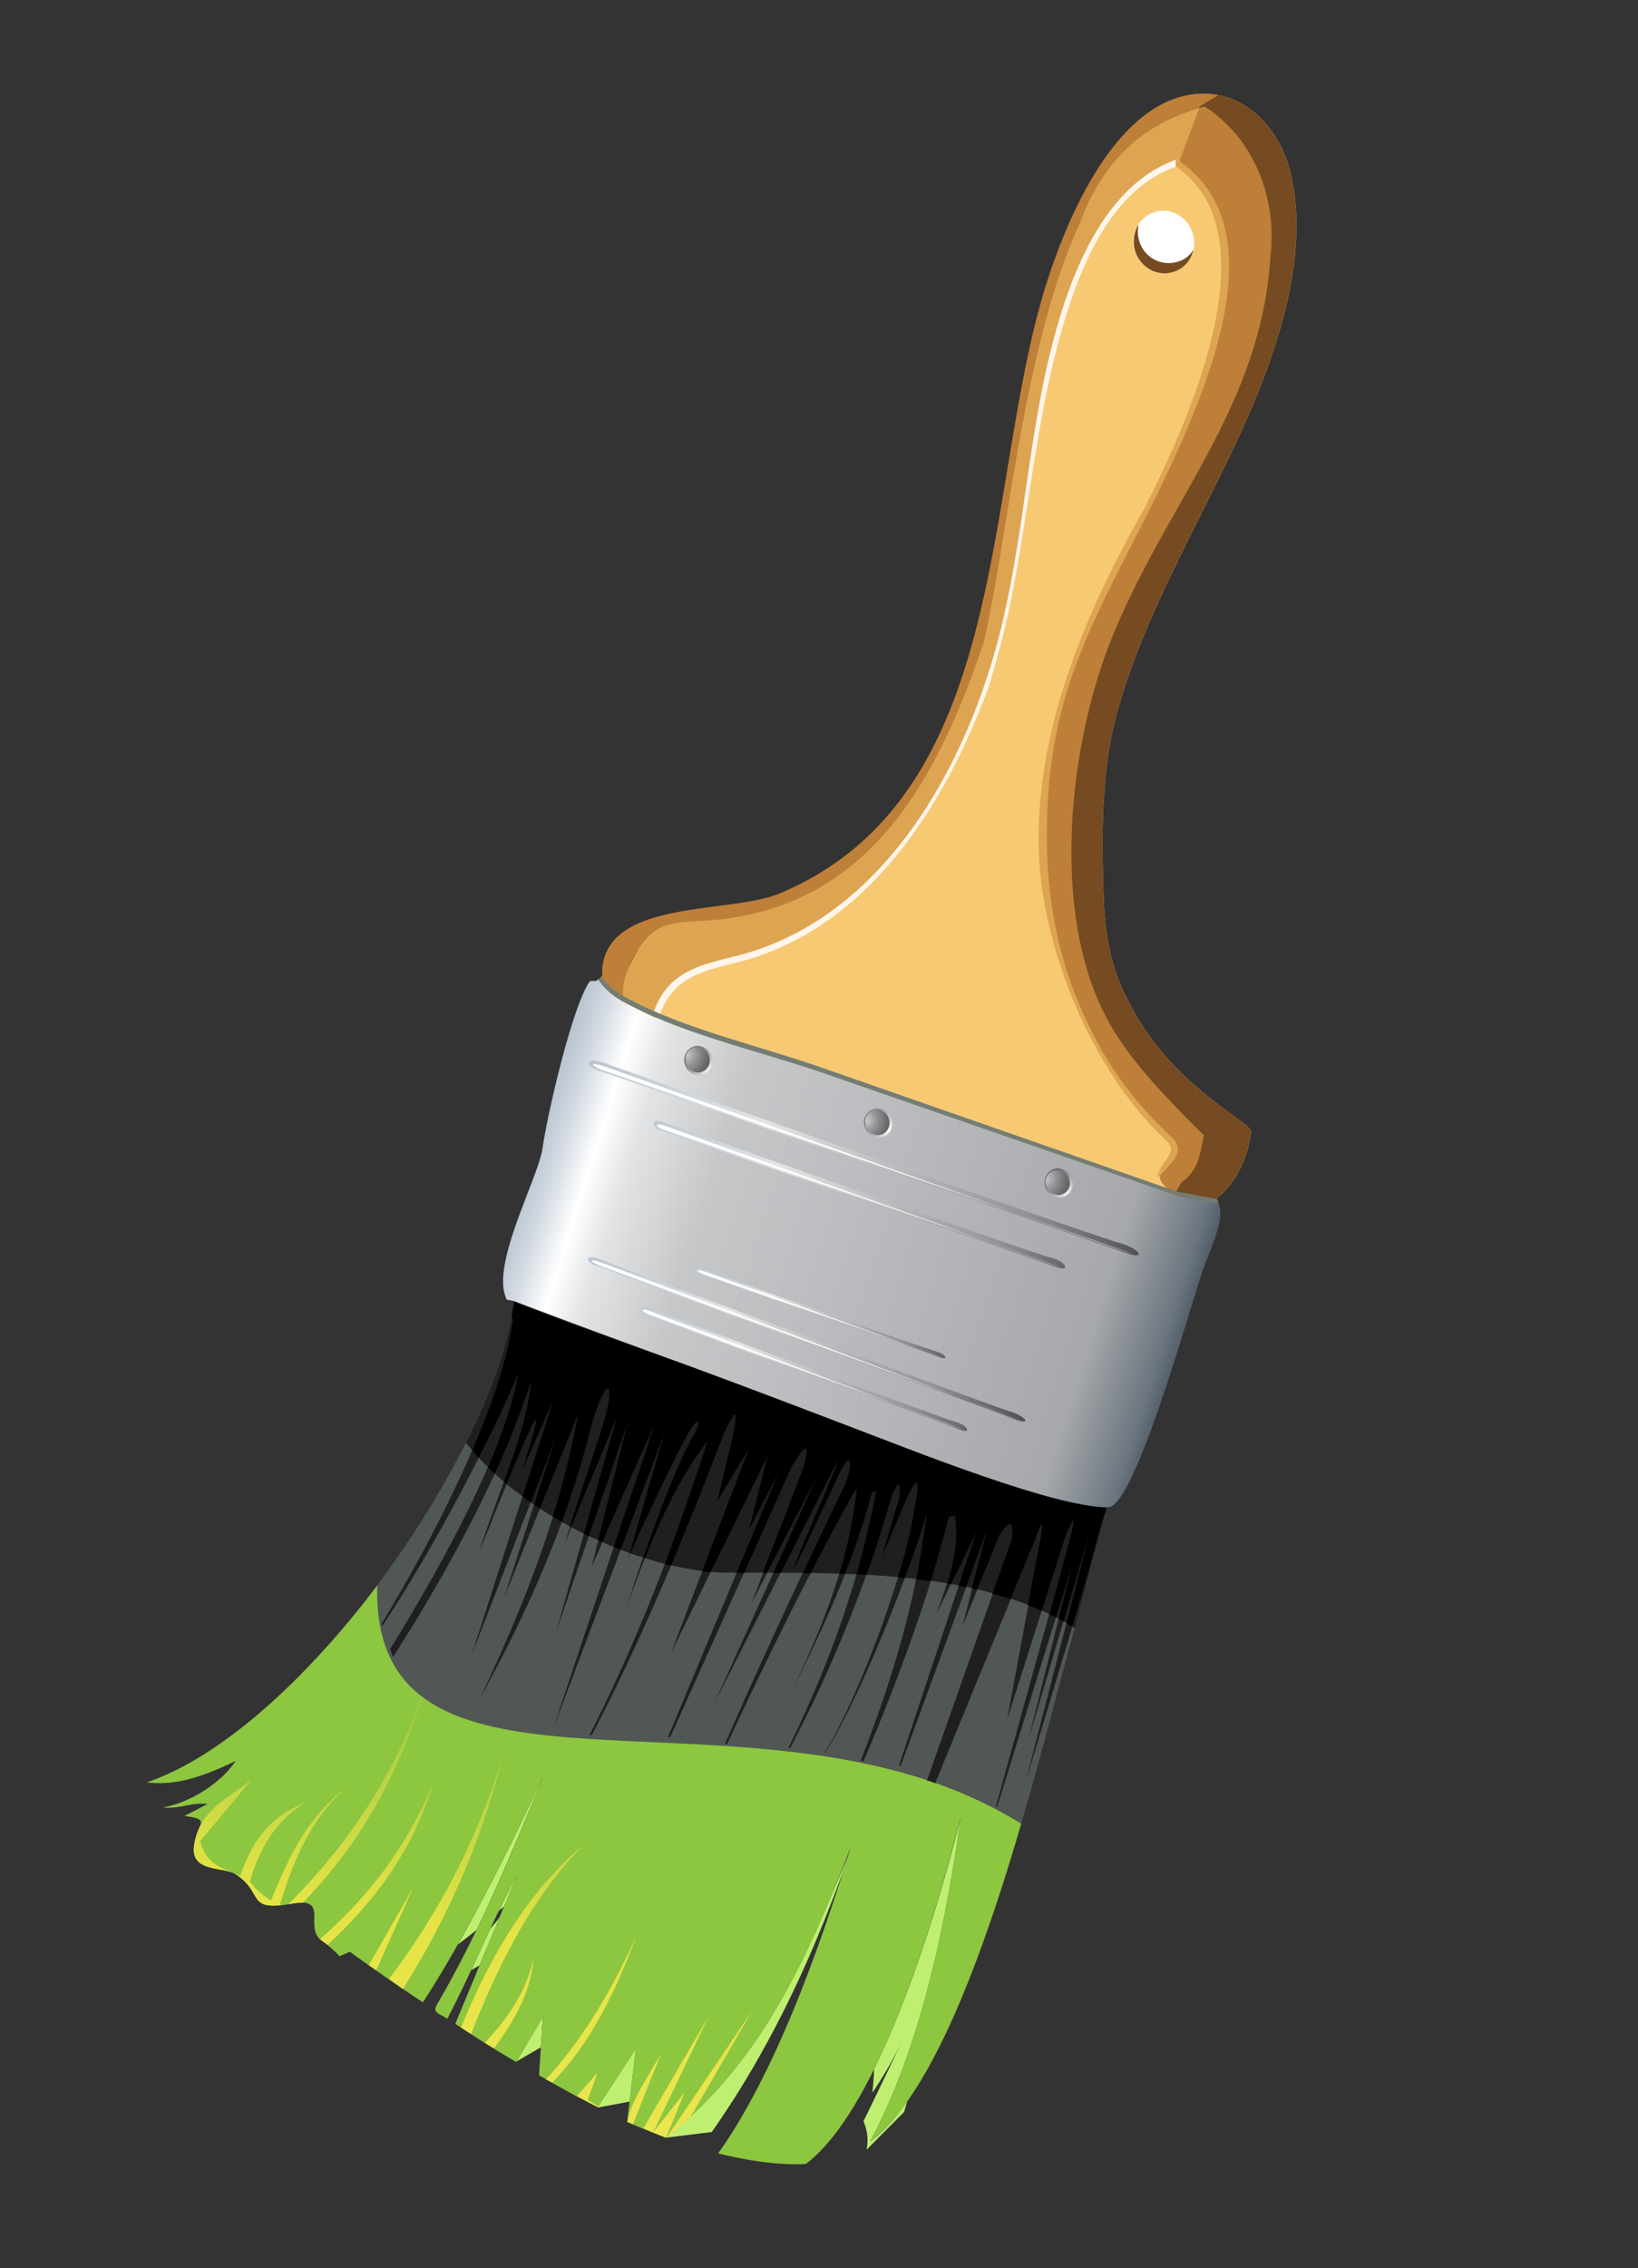 <svg id="object" xmlns="http://www.w3.org/2000/svg" xmlns:xlink="http://www.w3.org/1999/xlink" viewBox="0 0 578 800"><rect x="0" y="0" width="578" height="800" fill="#333333" stroke="none"/><defs><style>.cls-1{fill:#f7c973;}.cls-2{fill:#764b22;}.cls-3{fill:url(#GradientFill_4);}.cls-4{fill:url(#GradientFill_5);}.cls-5{fill:url(#GradientFill_6);}.cls-6{fill:url(#GradientFill_5-2);}.cls-7{fill:url(#GradientFill_6-2);}.cls-8{fill:url(#GradientFill_5-3);}.cls-9{fill:url(#GradientFill_6-3);}.cls-10{fill:url(#GradientFill_7);}.cls-11{fill:#fff;}.cls-12{fill:url(#GradientFill_7-2);}.cls-13{fill:url(#GradientFill_7-3);}.cls-14{fill:url(#GradientFill_7-4);}.cls-15{fill:url(#GradientFill_7-5);}.cls-16{fill:#beef70;}.cls-17{fill:#515755;}.cls-18{fill:#8dc63f;}.cls-19{fill:#1f1f21;}.cls-20{fill:url(#GradientFill_13);}.cls-21{fill:#be7f38;}.cls-22{fill:#dda551;}.cls-23{fill:#747d73;}.cls-24{fill:#fff5ea;}</style><linearGradient id="GradientFill_4" x1="173.53" y1="905.13" x2="56.74" y2="1124.77" gradientTransform="translate(-673.52 740.15) rotate(-100.55)" gradientUnits="userSpaceOnUse"><stop offset="0" stop-color="#acbac7"/><stop offset="0.05" stop-color="#d1d8e1"/><stop offset="0.1" stop-color="#fff"/><stop offset="0.15" stop-color="#e3e4e5"/><stop offset="0.27" stop-color="#c5c7c9"/><stop offset="0.85" stop-color="#a6a8ab"/><stop offset="0.95" stop-color="#6c7680"/><stop offset="1" stop-color="#384653"/></linearGradient><radialGradient id="GradientFill_5" cx="120.38" cy="1091.6" r="11.37" gradientTransform="translate(-673.52 740.15) rotate(-100.55)" gradientUnits="userSpaceOnUse"><stop offset="0" stop-color="#fff"/><stop offset="0.51" stop-color="#b2b4b7"/><stop offset="1" stop-color="#58595b"/></radialGradient><radialGradient id="GradientFill_6" cx="128.32" cy="1083.66" r="10.94" gradientTransform="translate(-673.52 740.15) rotate(-100.55)" gradientUnits="userSpaceOnUse"><stop offset="0" stop-color="#d0d2d3"/><stop offset="0.08" stop-color="#c2c4c5"/><stop offset="0.38" stop-color="#959698"/><stop offset="0.64" stop-color="#747577"/><stop offset="0.85" stop-color="#5f6062"/><stop offset="1" stop-color="#58595b"/></radialGradient><radialGradient id="GradientFill_5-2" cx="154.77" cy="1033.4" r="12.28" xlink:href="#GradientFill_5"/><radialGradient id="GradientFill_6-2" cx="160.06" cy="1025.47" r="10.55" xlink:href="#GradientFill_6"/><radialGradient id="GradientFill_5-3" cx="186.52" cy="975.19" r="12.28" xlink:href="#GradientFill_5"/><radialGradient id="GradientFill_6-3" cx="194.46" cy="967.26" r="10.56" xlink:href="#GradientFill_6"/><linearGradient id="GradientFill_7" x1="225.16" y1="925.71" x2="75.48" y2="1110.56" gradientTransform="translate(-673.52 740.15) rotate(-100.55)" gradientUnits="userSpaceOnUse"><stop offset="0" stop-color="#acbac7"/><stop offset="0.18" stop-color="#c6cdd6"/><stop offset="0.37" stop-color="#e3e4e5"/><stop offset="0.77" stop-color="#929497"/><stop offset="1" stop-color="#404041"/></linearGradient><linearGradient id="GradientFill_7-2" x1="199.82" y1="937.71" x2="73.24" y2="1094.02" xlink:href="#GradientFill_7"/><linearGradient id="GradientFill_7-3" x1="149.83" y1="914.13" x2="30.93" y2="1060.95" xlink:href="#GradientFill_7"/><linearGradient id="GradientFill_7-4" x1="129.81" y1="923.49" x2="29.22" y2="1047.7" xlink:href="#GradientFill_7"/><linearGradient id="GradientFill_7-5" x1="135.08" y1="947.24" x2="60.01" y2="1043.32" xlink:href="#GradientFill_7"/><linearGradient id="GradientFill_13" x1="-197.16" y1="798.07" x2="7.03" y2="876.45" gradientTransform="translate(-673.52 740.15) rotate(-100.55)" gradientUnits="userSpaceOnUse"><stop offset="0" stop-color="#f0e85a"/><stop offset="0.5" stop-color="#e5e345"/><stop offset="1" stop-color="#7dbf45"/></linearGradient></defs><path class="cls-1" d="M440.89,145.62c-15.45,35.62-35.71,67.3-46.28,104.14-5.68,19.46-6,41.62-5.24,64.53.22,11.59,1.83,22.33,5.16,30.82,14.93,37.52,47.49,50.06,46.91,54.24-1,7.94-4.8,17.94-12.3,23.4a3.21,3.21,0,0,1,.91,1.77l-14.87-2.85L288.63,377.8c-24.18-8.08-49.84-13.77-69.79-25.17-3.45-1.88-5.47-4.4-7.53-7.12l0-.19c.15-.22.87-.55,1.17-1-.87-27.55,44.23-21.61,62.4-29.06,84.15-35,71.24-148.12,95.88-219.75C382.15,62.2,398.57,38,418.32,33.77c17.69-3.88,32.43,8.69,37,27C462.09,87.81,451.76,120.73,440.89,145.62Z"/><path class="cls-2" d="M414.14,421.28c4.64-6.29,6-13.52,10.66-20.78-26.09-24.59-42.16-41.17-47.93-61.79-7.74-28-11.49-77.31,17.74-129.43,3.06-5.43,41-69.26,46.92-119.58,2.72-22.79-1-42.63-16.46-52-65.84,14.78-56.42,129.86-74.36,183.38-19.29,57.65-48.44,116.56-117.58,107.35-9.82,7.64-14.17,14.45-13.18,24.92a4.3,4.3,0,0,1-1.11-.76c-3.45-1.88-5.47-4.4-7.53-7.12l0-.19c.15-.22.87-.55,1.17-1-.87-27.55,44.23-21.61,62.4-29.06,84.15-35,71.24-148.12,95.88-219.75C382.15,62.2,398.57,38,418.32,33.77c17.69-3.88,32.43,8.69,37,27,6.77,27-3.56,59.94-14.43,84.83-15.45,35.62-35.71,67.3-46.28,104.14-5.68,19.46-6,41.62-5.24,64.53.22,11.59,1.83,22.33,5.16,30.82,14.93,37.52,47.49,50.06,46.91,54.24-1,7.94-4.8,17.94-12.3,23.4a3.21,3.21,0,0,1,.91,1.77l-14.87-2.85Z"/><path class="cls-3" d="M430.05,424.52l-14.87-2.85L288.63,377.8c-24.18-8.08-49.84-13.77-69.79-25.17a22.78,22.78,0,0,1-7.75-7.27c-.15.21-.3.44-.5.48-.67.5-2.19-.37-2.77.71-6.45,10.11-15,48.33-16.31,58.07-1.33,10.51-18.18,40.77-13,53a1.17,1.17,0,0,0,.55.87.69.69,0,0,0,.6.08,5.91,5.91,0,0,1,1.82.43h0c.23.16.63.28.67.46,17.56,8.94,58.45,21.48,99.55,37.27,42.75,16.26,86,35.33,108.82,35l0-.19c9.39,2.52,29.19-70.15,34.14-84.05C428,438.27,432.1,430.34,430.05,424.52Z"/><path class="cls-4" d="M378.52,417.26a4.79,4.79,0,0,1-4.67,5.13,5.2,5.2,0,0,1-5.2-5,4.93,4.93,0,0,1,4.63-5.32,5.51,5.51,0,0,1,5.24,5.23Z"/><path class="cls-5" d="M377.47,416.87a4.07,4.07,0,0,1-4,4.62,4.68,4.68,0,0,1-4.5-4.39,4.13,4.13,0,0,1,4-4.44,4.45,4.45,0,0,1,4.46,4.21Z"/><path class="cls-6" d="M314.88,396a4.92,4.92,0,0,1-4.63,5.31,5.47,5.47,0,0,1-5.39-5,4.93,4.93,0,0,1,4.63-5.32,5.3,5.3,0,0,1,5.39,5Z"/><path class="cls-7" d="M313.86,395.78a4.24,4.24,0,0,1-4,4.61,4.52,4.52,0,0,1-4.49-4.39,4.16,4.16,0,0,1,4-4.62,4.51,4.51,0,0,1,4.49,4.4Z"/><path class="cls-8" d="M251.28,373.91a4.73,4.73,0,0,1-4.62,5.32,5.21,5.21,0,0,1-5.21-5,4.94,4.94,0,0,1,4.63-5.32,5.2,5.2,0,0,1,5.2,5Z"/><path class="cls-9" d="M250.47,373.68a4.28,4.28,0,0,1-4,4.62,4.54,4.54,0,0,1-4.5-4.4,4,4,0,0,1,3.8-4.58,4.67,4.67,0,0,1,4.69,4.36Z"/><path class="cls-10" d="M211.07,377.52c13.06,4.54,176.39,60.75,185.35,64.11s5.74-1.46-1.79-3.35S218.93,377,212.27,374.58c-5.4-1.89-6.36,1.19-1.2,2.94Z"/><path class="cls-11" d="M213.23,377.7c13.25,4.52,176.21,60.78,185.17,64.14,8.8,3.6-177.37-62.88-184-65.32S207.84,375.8,213.23,377.7Z"/><path class="cls-12" d="M233,398.63C243,402,365.08,444,371.77,446.61s4.51-1.81-1.15-3.08S239,397.51,234,395.73c-3.94-1.41-4.73,1.65-1,2.9Z"/><path class="cls-11" d="M234.77,398.68c9.9,3.2,131.88,45.39,138.57,48S240.52,399.36,235.5,397.39C230.71,395.57,230.65,397.33,234.77,398.68Z"/><path class="cls-13" d="M210.12,446.29c10.59,3.84,140.32,51.18,147.45,54.12,7.1,2.74,4.46-1-1.46-2.64C350.16,496,216.47,446.08,211.24,444c-4.36-1.51-5.09.76-1.12,2.34Z"/><path class="cls-11" d="M211.91,446.54c10.56,3.65,140.13,51.21,147.26,54.15,7.1,2.75-141.07-53.17-146.28-55.11C207.47,443.49,207.72,444.8,211.91,446.54Z"/><path class="cls-14" d="M227.67,463.56c7.93,3,105.15,38.16,110.42,40.47,5.25,2.13,3.42-1.41-1-2.52s-104.48-38.67-108.44-40.26c-3.32-1.12-3.83,1.3-.94,2.31Z"/><path class="cls-11" d="M229.06,463.69c7.88,2.79,105,38.19,110.19,40.32,5.28,2.31-105.64-39.81-109.43-41.43C225.84,461,225.94,462.52,229.06,463.69Z"/><path class="cls-15" d="M246.91,449.32c6,2,80.12,27.52,84.32,29.25,4,1.58,2.51-1.05-1-1.95-3.24-.76-79.8-28-82.75-29.15-2.48-.91-2.92.93-.62,1.85Z"/><path class="cls-11" d="M247.89,449.33c6,2,80.14,27.71,84.12,29.29,4.16,1.55-80.57-29-83.51-30.17C245.37,447.28,245.58,448.4,247.89,449.33Z"/><path class="cls-16" d="M234.87,754,251.15,752c21-29.86,36.6-63.58,49.19-100-19,46.94-40.4,82.7-65.47,102.09ZM182,727.24l8.93-5.16.66-11L182,727.24Zm28.78,16.15,11.8-2.2,2.2-19.4-14,21.6Zm-49.26-57.48c2-1.55,4.42-3.35,6.76-5.33,6-12.55,11.55-25.4,16.91-38.23,9.77-23.51,7.4-17.45-.85-.41-5.58,11.69-13.94,28.16-22.82,44ZM176,674.11c2.07-4.46,4.19-8.73,6.52-12.84L178,672.38a.67.67,0,0,0-.35.26,14.75,14.75,0,0,0-1.66,1.47Zm.38,2.06-7.09,17-3,1.71c2.2-4.86,4.42-9.54,6.61-14.4,1.26-1.59,2.55-3,3.46-4.32ZM160.9,694.94Zm147.52,34.72c19-38.22,30.94-90.82,30.62-88.43-4.85,35.39-13.74,80.25-31.86,114,4.61-3.38,8.93-8.25,13-14.25L319,744.94l-13.22,13.31a16.57,16.57,0,0,0-1.09-10.07c5.49-11.1,13.83-28.73,13.83-28.73a136.63,136.63,0,0,1-10.68,18.65C308.12,735.34,308.38,732.57,308.42,729.66Z"/><path class="cls-17" d="M390.52,531.67c-18.68-.4-61.53-17.22-110.34-35.84C248,483.4,213.2,471.1,181.48,459,174.1,514,106,610.41,51.87,628.63c10.92,1.45,21.55-2.85,31.33-7.58-5.3,8-16.41,14.88-25.61,16.4,5.74.67,10.28-1.92,15.66-1.17l-8.12,4.22c9.91,1.25,4.36,2.68,3.33,10.62-1.17,9.32,10.25,7.2,14.63,9.87,10.33,6.59,3.63,13.27,19.39,10.53,14.57-2.91,4.11,8.54,11.37,13.18a41.54,41.54,0,0,1,6,5.28c1.25-.62,2.52-1.05,3.57-1.63,0,0,10.32,7.58,25.8,17.86,13.27-20.29,27-47.45,35.12-64.27,8.25-17,10.62-23.1.85.41-9.07,22-18.93,44-31,64.68-1.76,3,1,3.11,3.63,5,8.74-16.56,16-35,24.66-50.71l-21.81,52.5c8.6,5.56,12.6,8.31,21.49,13.43l9.44-15.9-1.39,20.6c6.93,4,13.64,7.73,20.7,11.26l13.42-20.52-3,25.74c3.38,1.51,11.33,4.67,13.63,5.6,30.86-24.73,47.31-56.08,65.34-102.84-10.71,35.12-26.74,80.15-46.88,108.32,12.19,2.95,22.29,4.18,30.93,3.73,32.45-24.45,54.94-125.32,54.6-122-4.85,35.39-13.74,80.25-31.86,114,32-23.79,56.2-121.68,68.43-167.36C380.64,569.15,385.71,550.58,390.52,531.67Z"/><path class="cls-18" d="M360.34,643.27c-91-56.88-229.5,5.72-227.22-84-24.57,32.47-54.64,60.36-81.25,69.38,10.92,1.45,21.55-2.85,31.33-7.58-5.3,8-16.41,14.88-25.61,16.4,5.74.67,10.28-1.92,15.66-1.17l-8.12,4.22c9.91,1.25,4.36,2.68,3.33,10.62-1.17,9.32,10.25,7.2,14.63,9.87,10.33,6.59,3.63,13.27,19.39,10.53,14.57-2.91,4.11,8.54,11.37,13.18a41.54,41.54,0,0,1,6,5.28c1.25-.62,2.52-1.05,3.57-1.63,0,0,10.32,7.58,25.8,17.86,13.27-20.29,27-47.45,35.12-64.27,8.25-17,10.62-23.1.85.41-9.07,22-18.93,44-31,64.68-1.76,3,1,3.11,3.63,5,8.74-16.56,16-35,24.66-50.71l-21.81,52.5c8.6,5.56,12.6,8.31,21.49,13.43l9.44-15.9-1.39,20.6c6.93,4,13.64,7.73,20.7,11.26l13.42-20.52-3,25.74c3.38,1.51,11.33,4.67,13.63,5.6,30.86-24.73,47.31-56.08,65.34-102.84-10.71,35.12-26.74,80.15-46.88,108.32,12.19,2.95,22.29,4.18,30.93,3.73,32.45-24.45,54.94-125.32,54.6-122-4.85,35.39-13.74,80.25-31.86,114C329,739,347.22,688.34,360.34,643.27Z"/><path class="cls-19" d="M387.13,544.7l-25.25,83.94,22.81-88.72-21.75,73.61,15.2-61-26.27,84.72-.41-.12,26.41-95.4c2.26-9.72.1-4.67-1.68-.66L355.41,606.4,367,543.79c1.53-8.42.79-8.28-2.09.19L330,629a12.1,12.1,0,0,0-2.9-1l30.05-85.23c.63-8.07-1.61-5.52-4.5-1.29l-13,32.06,8.63-33.76L317.8,622.9l-.6-.08,27.44-82.61-14.33,29.21c4.26-11.45,8.49-23.09,6.7-34.76l-2.09.18c-7.64,29.72-18.22,58.23-30.22,86.43a1.45,1.45,0,0,0-1-.2c11-28.21,19.81-57,23.39-87.67-5.61,19.84-23.74,66-36.09,85l-.19,0c12.7-20.2,29.7-67.35,32-87.15,4.56-23.33-10.37,15.1-11.75,18.07.27-.63,11.27-35.23,3.81-22.21a476.91,476.91,0,0,1-36.05,89.44l-.59-.08c14.05-28.58,24.94-58.5,31-90.63l-1.47.47c-7,26.09-17.65,48.81-28.82,71,11.22-23,20.76-46.68,23.47-72.76-12.32,21.28-30.82,58.24-45.9,90.69l-.63-.26c14.26-32.69,31.76-69.86,42.43-91.6,2.74-7.11,2.38-13.23-2.35-3.25-1.93,4.23-13.84,29.7-16,33.59,3.19-9.89,12.6-29.08,15.79-39l-43.66,86,36.11-79.78-22.93,44.38,18.23-47.76c2.44-8.79,1.21-9.14-4-.61l-43,95.77-.79,0,39-93.3-10.27,19.75,6.44-25.82-34.1,69.71,27.59-72.36-11.24,18.75c.53-2.42,12.27-45.49,2.19-23.65C241,543.42,225.84,579.57,208.81,612l-.78,0c16.3-32.1,30-67,41.69-103.86-13.38,17.6-21.05,37.83-28.46,58.38.59-2,13.23-42.38,23.75-60.8,2.94-5,1.42-5.89-1.44-1.47-6.31,10.86-20.47,42-21.82,45.13L234.4,505.9,195.21,609.69l35.68-107-22.1,49.84,12.66-50.6L196.22,575.6l21.52-75.9-18.57,44.92L212,505.23c6.51-20.2,1.55-20.82-3.77-.46-9,35-23.06,65.52-38.84,94.23,15.31-32.31,28.52-65.38,34.59-100.41L177.89,563.5l18-56.06-29.4,76.2L195.18,494l-10.79,24.29c20.85-67-36,85.38-5.93,2.46,3.33-9.15,7.6-20.59,9-33.83-9.72,31.06-29.63,67.71-48.71,97.42-.74-.84-.51-1.65-1.09-2.7,19.82-32,40.66-70.94,45.24-97.37-9.66,23.12-28.74,60-47.93,89.15a1.1,1.1,0,0,1-.32-.72C157.07,536,181.09,486,181.48,459c.23.16.63.28.67.46,17.56,8.94,58.45,21.48,99.55,37.27,41.94,16,84.32,34.48,107.47,35l1.23.36-3.27,12.62ZM178.84,458.31c.44.31.63.28.82.24Z"/><path class="cls-19" d="M379.27,574.26C345.48,553,296,554.88,257.43,554.7c-27.87.15-71.41-18.29-93-45.84,9.05-18,15.12-35.37,17.06-49.88,31.72,12.12,66.56,24.42,98.7,36.85,48.81,18.62,91.66,35.44,110.34,35.84C386.78,545.92,383,560,379.27,574.26Z"/><path class="cls-20" d="M243.6,746.77l22-37.81-30.38,45c2.88-2.28,5.71-4.74,8.36-7.17ZM235.05,754l-4.6-1.86L241.58,738,235.05,754Zm-4.6-1.86-3.38-1.5L250,711.29l-19.52,40.83Zm-7.13-2.93-1.9-.81c.84-6.94,8.5-17.86,11.94-24.31l-10,25.12Zm-12.21-6.25-3.71-2.22,3.42-9.74-7.17,8.31c2.37,1.3,4.74,2.6,7.31,3.87l.15-.22Zm-16.29-8.4-2.16-1.15c14.49-15.87,23.87-33.12,32-50.72-7.27,19.18-15.85,37.63-29.86,51.87Zm-20.46-12.08c6.93-9.62,13-19.66,13.87-31.65-2.59,12.11-9.41,21.33-17.14,29.74l3.27,1.91Zm-8.12-5.07c10.14-25.73,22.21-49.29,40-66.95-19,15.74-32.79,38.27-43.57,64.7l3.52,2.25Zm-24.07-15.87A282.76,282.76,0,0,0,178,617.34,248.46,248.46,0,0,1,137.25,698l4.92,3.54Zm-9.37-6.59-2.66-1.83,15.64-27.32-13,29.15Zm-17.18-9a27.07,27.07,0,0,1-2.7-2c16.33-14.28,30.5-31.83,40.2-55.73-7.27,24.42-21,42.46-37.5,57.74Zm-8.76-14.83a23.72,23.72,0,0,0-5.13.57c22.23-22.16,37.61-46.73,47.19-73.3l.22.15c-8.53,27-21.79,51.52-42.28,72.58Zm-7.6.83-.44-.3c4.72-15.22,10.52-29.86,23.83-41.64-15.07,11.72-21.12,26-27,40.29a23.11,23.11,0,0,1-7.46-6.74c3.33-11.28,8.85-21.23,19.46-27.65-13.22,5-19.14,14.8-22.91,25.76-8-3.72-11.56-3.85-14.1-12.29l18.07-21.57c-9.48,7.38-18.53,10.81-20.26,23.34-1.17,9.32,10.25,7.2,14.63,9.87C92.56,667.17,87.51,673.34,99.26,671.92Z"/><path class="cls-21" d="M423,38.12c-57.44,15.16-53.52,111.11-73.69,189.08-12.77,50-37,93.69-89.25,101.29-16.77,2.54-31.57-6.14-39,14.43A23.39,23.39,0,0,0,220,353.39a4.3,4.3,0,0,1-1.11-.76c-3.45-1.88-5.47-4.4-7.53-7.12l0-.19c.15-.22.87-.55,1.17-1-.87-27.55,44.23-21.61,62.4-29.06,84.15-35,71.24-148.12,95.88-219.75C382.15,62.2,398.57,38,418.32,33.77a27.58,27.58,0,0,1,11.59-.22l-6.45,3.91Z"/><path class="cls-21" d="M418.09,39.82c-19.56,7.32-30.7,21.41-37.09,39.07-18.65,42.42-18.19,106.27-30.29,142.23-16.65,50-40.87,101-92.14,107.64-16.65,2.13-26.67-5.88-36.09,11.19A21.8,21.8,0,0,0,220,353.39L231.27,359c6.87-24.54,33.34-15.51,53-30.6,31.56-18.86,51.1-50.21,64.16-85.2C367.37,193,362.21,75.8,415.2,57.6c36.45,24,4.22,93.38-10.86,122.74-26.78,47.61-37.29,84.82-36.69,118.23.64,33.59,18.82,79.24,44.77,103.07,4.9,4.52-1.62,9-3,13-.7,2.45,2.45,3.8,4.68,7.45,0,.19,2.66-5.53,2.76-5,6.48-4.68,6.56-10.52,7.95-16.59-16.19-16.17-27.09-27.89-34.23-41.29-19.62-36.64-13.66-94.14.7-131.49,19.26-49.51,53.67-83.24,57-137.14,2.73-22.79-7.72-43.51-23.21-52.84A44.26,44.26,0,0,0,418.09,39.82Z"/><path class="cls-22" d="M418.09,39.82c-19.56,7.32-30.7,21.41-37.09,39.07C360.92,122,355.39,192.16,347.09,226.64c-17.07,50.84-41.47,92.59-94.55,97.82-15.64,1.37-22.52-1.23-30.75,17a22.26,22.26,0,0,0-1.84,12L231.27,359c6.87-24.54,33.34-15.51,53-30.6,31.56-18.86,51.1-50.21,64.16-85.2C367.37,193,362.21,75.8,415.2,57.6c.19,0,.41.12.63.27l.12-.41,7.25-19.37A45,45,0,0,0,418.09,39.82Z"/><path class="cls-23" d="M429.36,422.91l-14.05-2.62L288.9,376.2c-24.2-8.28-49.86-14-69.81-25.36a25,25,0,0,1-7-6.44c-.31.45-.64.7-.94,1.15a23.7,23.7,0,0,0,7.71,7.08c19.95,11.4,45.61,17.09,69.79,25.17l126.55,43.87c3,.6,11.2,2.95,14.61,2.51A2.72,2.72,0,0,1,429.36,422.91Z"/><path class="cls-24" d="M232.93,357.57c4.68-12.31,13.72-14.77,26.32-17.89,46-11.08,73.57-54.39,89.22-96.24,12.75-37.64,14.32-82.31,24.66-121.42C381.2,91.45,393,66.57,415,58.79l.89.61a19.65,19.65,0,0,1,.73-2.27l-1.32-.91c-23.84,8.31-36.62,36.46-44,65.35-10.24,39.69-10.23,81.35-24.32,121.17-15,43.1-43.63,84.08-88.35,94.74-12.22,3-23,5.63-27.82,19.12A15.52,15.52,0,0,1,232.93,357.57Z"/><path class="cls-22" d="M414.85,58.82l.19,0c35.31,24.24,2.76,92.88-11.55,121.12-20.43,36-37.67,76.57-37,118.69.8,35.5,18.9,79.59,45.32,103.93,4.47,4.22-3.58,7.84-3.2,13,2.9-4.21,10.95-8.81,4.64-14.61-29.71-27.4-43.3-65-43.83-103.25-.59-51,15-75.64,35.89-117.32,21.3-42.71,46.28-100.06,10-124.12l-.54.29A9.37,9.37,0,0,1,414.85,58.82Z"/><path d="M378.37,573.65a13.17,13.17,0,0,1-2-1.19c2.84-10.8,5.45-21.75,8.28-32.54-3.06,10.64-6.29,21.32-9.35,32a12,12,0,0,1-1.72-.84c1.55-6.3,3.13-12.4,4.52-18.48-1.8,6-3.6,11.91-5.58,17.89-.67-.45-1.49-.68-2.16-1.14,2.55-9.2,4.92-18.36,7.47-27.55,2.26-9.72.28-4.7-1.68-.66-2.77,9-5.76,17.94-8.54,27-1.66-.65-3.15-1.34-4.83-2,1.33-7.42,2.66-14.83,4.18-22.29,1.53-8.42.79-8.28-2.09.19-2.85,6.55-5.48,13.24-8.29,20a58.79,58.79,0,0,0-6.37-1.91l6.87-19.3c.63-8.07-1.61-5.52-4.5-1.29-2.48,6.47-5.18,12.78-7.88,19.09a6.73,6.73,0,0,1-1.83-.43c1.85-6.74,3.66-13.66,5.32-20.36q-3.66,10-7.33,20c-.81-.24-1.79-.25-2.61-.49,2.1-6.39,4.21-12.79,6.35-19-3.11,6.2-6,12.36-9.14,18.55l-1.23-.35c2.42-7.81,4-15.86,2.74-23.75a7.68,7.68,0,0,0-2.09.18c-2.09,7.57-4.12,15.31-6.43,22.72-1.79-.26-3.58-.5-5.14-.6,1.44-7.83,2.71-15.62,3.74-23.56-1.61,5.92-4.36,14-7.89,23.17a11.17,11.17,0,0,0-2.39-.33,148.84,148.84,0,0,0,6-25c2.2-11.07.81-11.2-3.81-.65-2.54,6.09-5.24,12.41-7.94,18.72,2.19-7,4.15-14.14,6.33-21.13.6-8.25-1.22-3.45-2.52-1.08-2.86,9.64-5.75,19.08-9.08,28.23-1.16,0-2.36-.14-3.51-.12,2.66-9.6,5.11-19.36,6.93-29.38a3.49,3.49,0,0,0-1.47.47,269.84,269.84,0,0,1-9.57,28.71c-.6-.08-1.35.05-1.95,0a164.78,164.78,0,0,0,6.17-30.41c-4.7,8-10.3,18.58-16.29,30.15-1,0-1.94,0-2.72-.06,5.54-11.89,10.69-22.73,14.91-31.26,2.74-7.11,2.38-13.23-2.35-3.25-1.93,4.23-13.84,29.7-16,33.59,3.19-9.89,12.6-29.08,15.79-39-6.64,13.25-13.46,26.52-20.09,39.77a11,11,0,0,1-2.7.12l15.24-33.65c-5.87,11.17-11.73,22.34-17.56,33.7a9.39,9.39,0,0,0-1.38-.13c4.68-12.31,9.56-24.65,14.24-36.95,2.44-8.79,1.21-9.14-4-.61-5.62,12.47-11.24,25-16.83,37.62-1,0-1.75-.06-2.72-.07,5-11.6,9.8-23.35,14.77-35.12-3.41,6.64-6.86,13.1-10.27,19.75,2.09-8.53,4.34-17.28,6.44-25.82-6.58,13.64-13.33,27.28-20.09,40.95-1,0-2-.22-2.95-.23,5.42-14.57,11.07-29,16.53-43.37-3.86,6.33-7.57,12.44-11.24,18.75q2.63-10.95,5.23-21.9c2.39-11.1,1.5-11.71-3-1.75-6,15.64-12.22,31.14-18.51,46.26a10.71,10.71,0,0,0-2.23-.56q7.95-21.24,15.14-43.5c-9.65,12.64-16.31,26.87-22.1,41.5-.22-.15-.42-.11-.64-.26,4.82-13.69,11.76-32.61,18-43.66,2.94-5,1.42-5.89-1.44-1.47-5.7,10-18,36.47-21.13,43.65l-.19,0c4-14.12,8-28,12.15-42-5.22,13.57-10.26,27.1-15.3,40.63-.82-.23-1.67-.65-2.49-.89,4.7-14.25,9.6-28.52,14.28-43-6.16,13.74-12.32,27.49-18.29,41.19a3.42,3.42,0,0,1-1.49-.69c3.47-13.63,6.9-27.44,10.34-41.26-4.51,13.24-9,26.47-13.68,39.94a11.36,11.36,0,0,0-1.71-.84c3.84-13.7,7.84-27.62,11.68-41.32-5.33,13-10.85,26.05-16.2,38.86-.19,0-.23-.15-.42-.12,3.55-11.12,7.14-22.05,10.87-33.21,6.51-20.2,1.55-20.82-3.77-.46-2.79,11-6.22,21.7-9.91,32.07-1.08-.57-2.19-1.34-3.26-1.91A277.25,277.25,0,0,0,204,498.59c-4.49,11.29-9,22.4-13.51,33.52l-2-1.37c2.42-7.82,5.06-15.48,7.48-23.3L187.34,530a30.34,30.34,0,0,1-2.92-2.17c3.51-11.31,7.24-22.47,10.76-33.78-3.55,8-7.24,16.27-10.79,24.29,10.07-32.29,2.13-13.57-5.63,5.12a4.16,4.16,0,0,1-.93-.79,7.78,7.78,0,0,1,.63-1.87c3.33-9.15,7.6-20.59,9-33.83a295.18,295.18,0,0,1-12.88,32.81,13.31,13.31,0,0,1-2.36-2.27c5.13-12,9-23.57,10.68-33.19-3.48,8.4-8.33,18.8-14,29.94-.73-.84-1.5-1.86-2.24-2.69,8.64-20.21,14.61-39.14,14.82-52.56l0,.19a1,1,0,0,1,.63.27h0c17.56,8.94,58.45,21.48,99.55,37.27,41.94,16,84.32,34.48,107.47,35l1.23.36c-.15.22-.12.4-.27.62h0c0,.19,0,.19.07.38l-.19,0,0,.18,0,.19-.2,0c0,.18,0,.18.07.37l-.15.22a.55.55,0,0,1-.12.41h0l0,.19-.16.22h0l0,.18c-.12.41-.23.83-.35,1.24,0,.18,0,.18-.15.22l0,.18a.18.18,0,0,1-.15.22h0l0,.19,0,.18-.2,0a.72.72,0,0,1-.08.61l0,.18c-.12.41-.23.82-.35,1.23l0,.18-.19,0,0,.19h0c-.11.4-.08.59-.2,1l-.16.22h0l.05.18,0,.19h0a22.28,22.28,0,0,0-.94,3.28C384.09,554.37,381.23,564,378.37,573.65Z"/><path d="M390,533.9c-65.31-5.28-140.71-57.5-209.45-68.73a30.37,30.37,0,0,1,1-6.19l0,.19a1,1,0,0,1,.63.27h0c20.15,8.26,41,15,61.34,22.49,28.3,10.42,56.07,21.14,83,31.43,25.43,9.61,48.16,17.2,62.71,18.36l1.23.36c-.15.22-.12.4-.27.62h0c0,.19,0,.19.07.38l-.19,0,0,.18,0,.19-.2,0C389.93,533.71,389.93,533.71,390,533.9Z"/><path class="cls-11" d="M420.64,81.58c2.23,5.79-.47,12.1-5.91,14.09-5.59,2.2-11.75-.72-14-6.51a10.67,10.67,0,0,1,6.09-14.11C412.23,72.88,418.39,75.8,420.64,81.58Z"/><path class="cls-2" d="M416.2,92.1a10.81,10.81,0,0,1-14-6.5,12.35,12.35,0,0,1-.44-6.5,11.72,11.72,0,0,0-1,10.06c2.25,5.79,8.41,8.71,14,6.51a10.21,10.21,0,0,0,6.34-7.58A9,9,0,0,1,416.2,92.1Z"/></svg>
